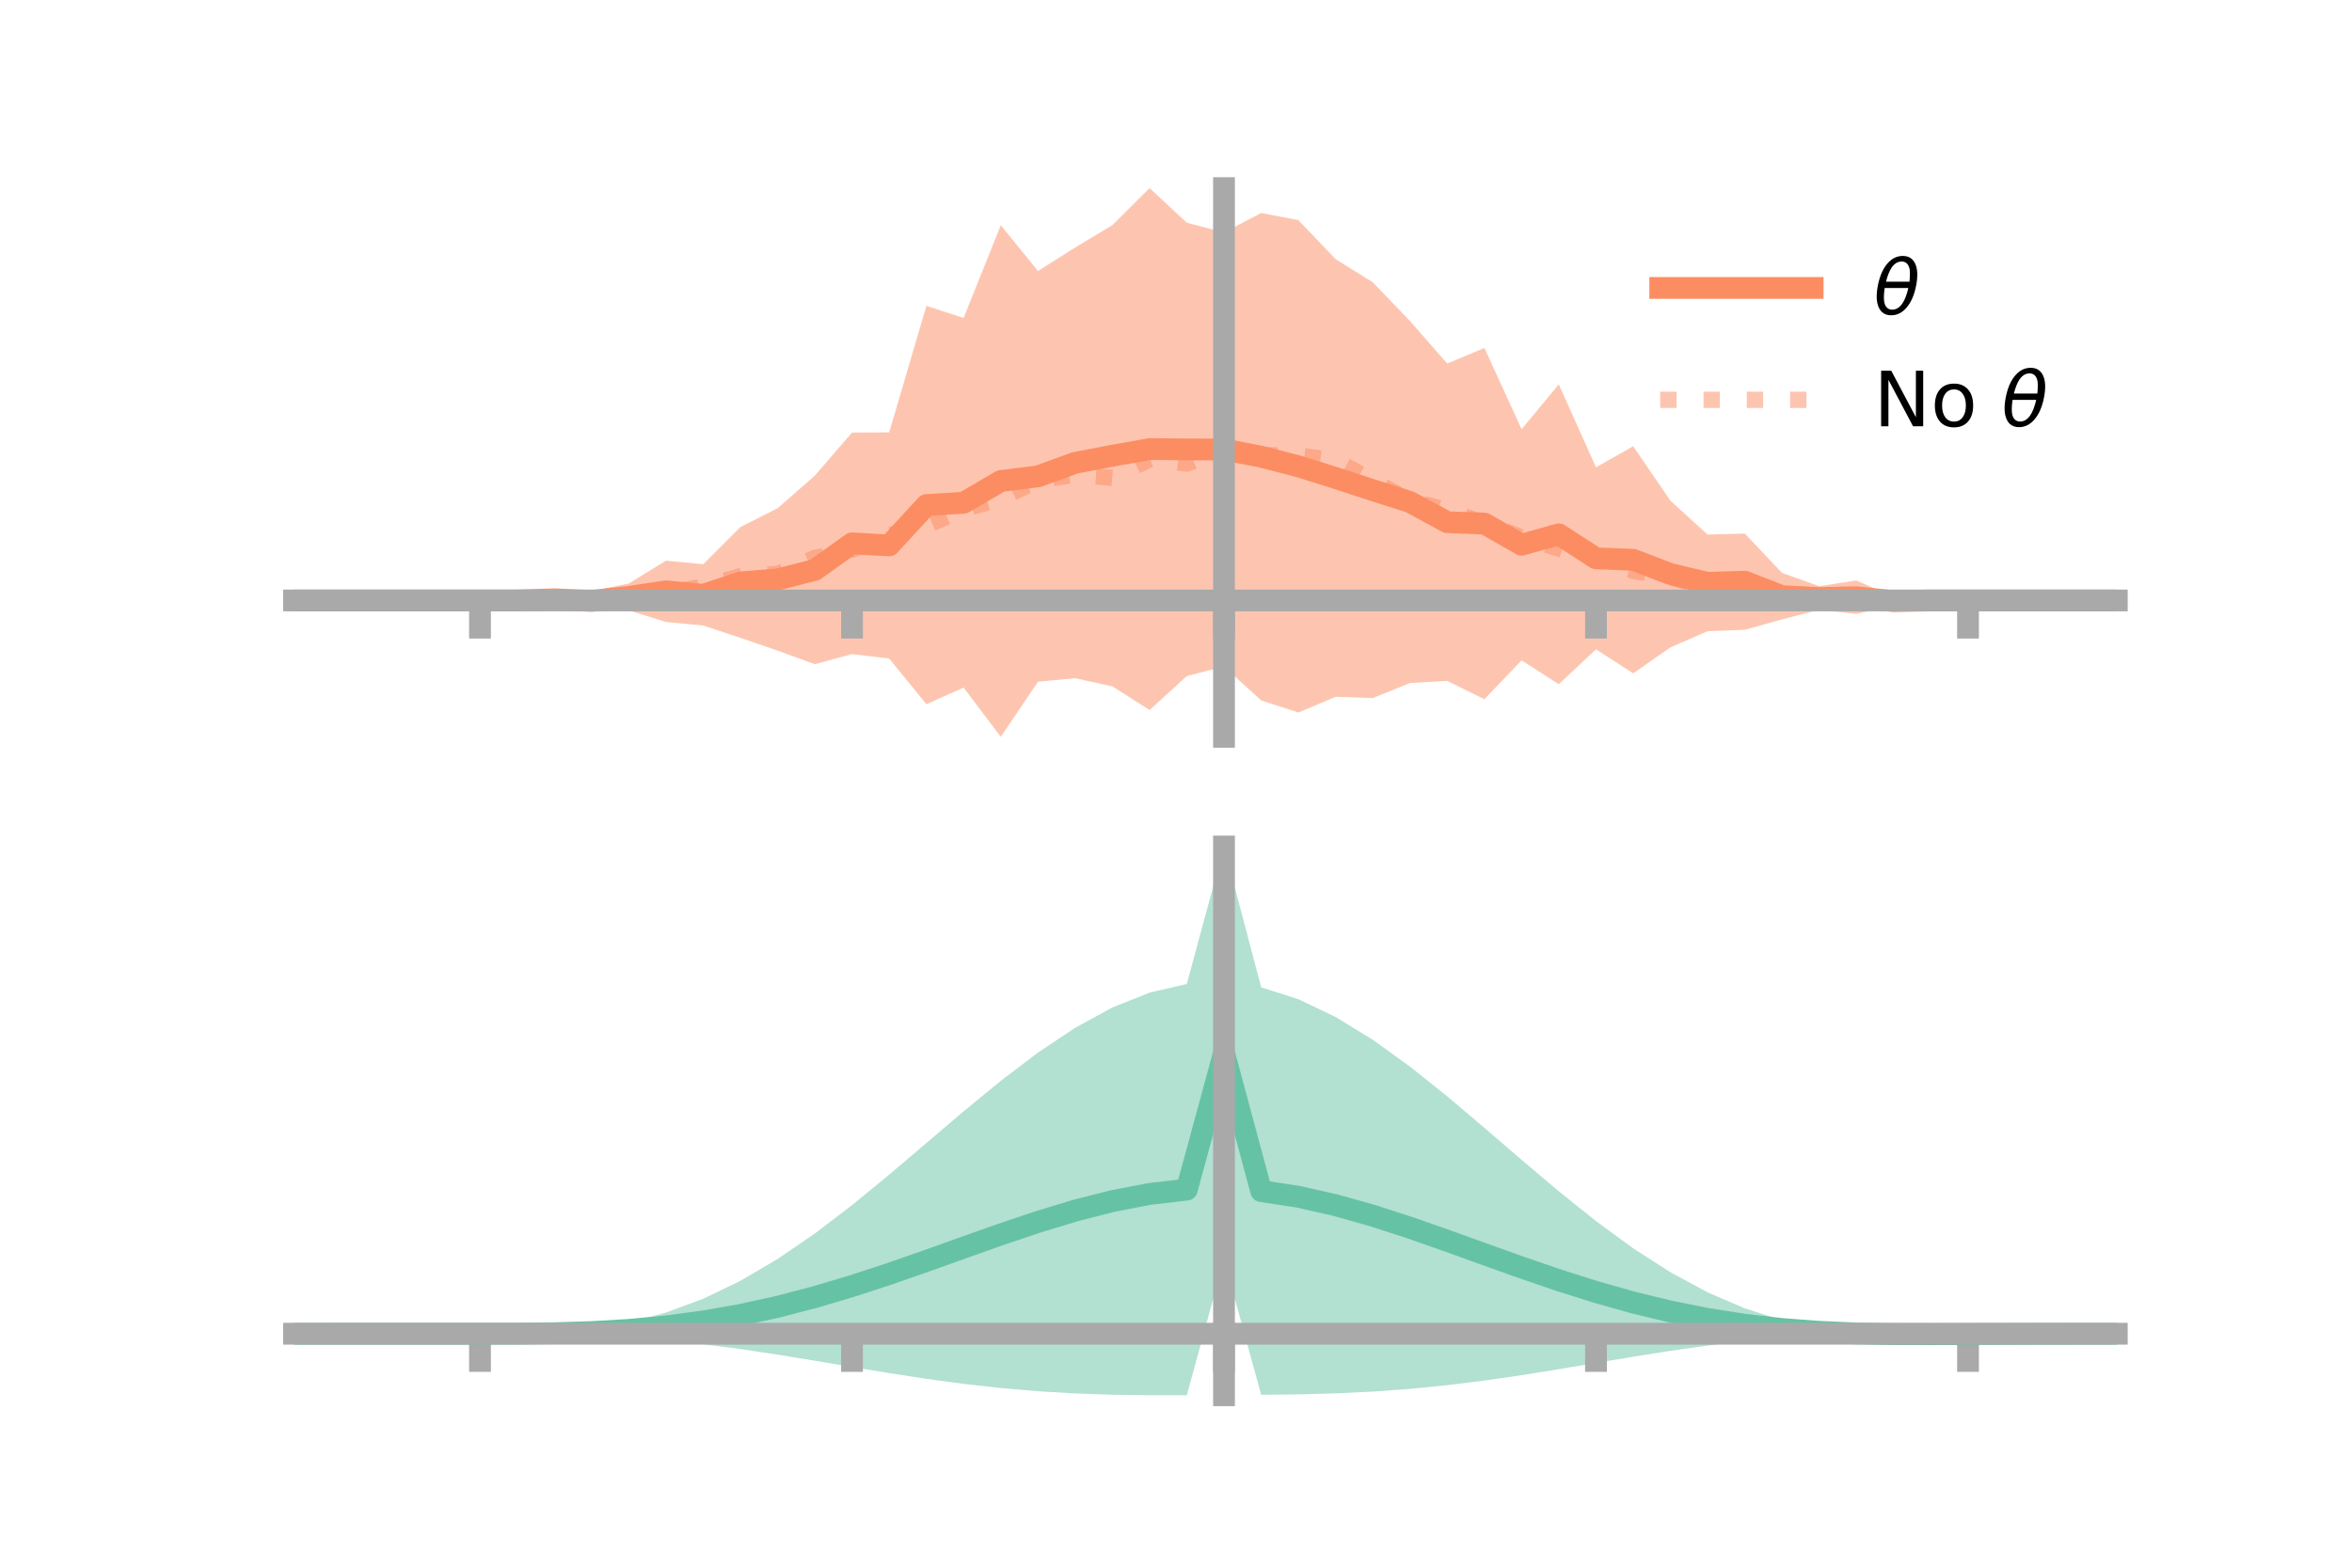 <?xml version="1.0" encoding="utf-8" standalone="no"?>
<!DOCTYPE svg PUBLIC "-//W3C//DTD SVG 1.1//EN"
  "http://www.w3.org/Graphics/SVG/1.1/DTD/svg11.dtd">
<!-- Created with matplotlib (https://matplotlib.org/) -->
<svg height="144pt" version="1.1" viewBox="0 0 216 144" width="216pt" xmlns="http://www.w3.org/2000/svg" xmlns:xlink="http://www.w3.org/1999/xlink">
 <defs>
  <style type="text/css">*{stroke-linecap:butt;stroke-linejoin:round;}</style>
 </defs>
 <g id="figure_1">
  <g id="patch_1">
   <path d="M 0 144 
L 216 144 
L 216 0 
L 0 0 
z
" style="fill:none;"/>
  </g>
  <g id="axes_1">
   <g id="patch_2">
    <path d="M 27 67.68 
L 194.4 67.68 
L 194.4 17.28 
L 27 17.28 
z
" style="fill:none;"/>
   </g>
   <g id="PolyCollection_1">
    <path clip-path="url(#p320b4c3ea9)" d="M 27 55.154 
L 27 55.154 
L 30.416 55.154 
L 33.833 55.154 
L 37.249 55.154 
L 40.665 55.154 
L 44.082 55.154 
L 47.498 55.154 
L 50.914 54.494 
L 54.331 54.304 
L 57.747 53.597 
L 61.163 51.498 
L 64.58 51.827 
L 67.996 48.411 
L 71.412 46.685 
L 74.829 43.69 
L 78.245 39.735 
L 81.661 39.713 
L 85.078 28.099 
L 88.494 29.206 
L 91.91 20.685 
L 95.327 24.893 
L 98.743 22.732 
L 102.159 20.675 
L 105.576 17.28 
L 108.992 20.457 
L 112.408 21.356 
L 115.824 19.563 
L 119.241 20.221 
L 122.657 23.803 
L 126.073 25.928 
L 129.49 29.488 
L 132.906 33.394 
L 136.322 31.959 
L 139.739 39.424 
L 143.155 35.307 
L 146.571 42.922 
L 149.988 40.991 
L 153.404 45.99 
L 156.82 49.103 
L 160.237 49.011 
L 163.653 52.623 
L 167.069 53.844 
L 170.486 53.321 
L 173.902 54.819 
L 177.318 55.154 
L 180.735 55.154 
L 184.151 55.154 
L 187.567 55.154 
L 190.984 55.154 
L 194.4 55.154 
L 194.4 55.154 
L 194.4 55.154 
L 190.984 55.154 
L 187.567 55.154 
L 184.151 55.154 
L 180.735 55.154 
L 177.318 55.154 
L 173.902 55.617 
L 170.486 56.392 
L 167.069 56.018 
L 163.653 56.893 
L 160.237 57.852 
L 156.82 57.973 
L 153.404 59.468 
L 149.988 61.848 
L 146.571 59.647 
L 143.155 62.849 
L 139.739 60.657 
L 136.322 64.228 
L 132.906 62.541 
L 129.49 62.737 
L 126.073 64.123 
L 122.657 64.005 
L 119.241 65.448 
L 115.824 64.337 
L 112.408 61.223 
L 108.992 62.099 
L 105.576 65.224 
L 102.159 63.048 
L 98.743 62.295 
L 95.327 62.618 
L 91.91 67.68 
L 88.494 63.16 
L 85.078 64.685 
L 81.661 60.493 
L 78.245 60.082 
L 74.829 61.01 
L 71.412 59.762 
L 67.996 58.587 
L 64.58 57.458 
L 61.163 57.132 
L 57.747 56.067 
L 54.331 56.092 
L 50.914 55.604 
L 47.498 55.154 
L 44.082 55.154 
L 40.665 55.154 
L 37.249 55.154 
L 33.833 55.154 
L 30.416 55.154 
L 27 55.154 
z
" style="fill:#fc8d62;fill-opacity:0.5;"/>
   </g>
   <g id="matplotlib.axis_1">
    <g id="xtick_1">
     <g id="line2d_1">
      <defs>
       <path d="M 0 0 
L 0 3.5 
" id="mfa32e785af" style="stroke:#a9a9a9;stroke-width:2;"/>
      </defs>
      <g>
       <use style="fill:#a9a9a9;stroke:#a9a9a9;stroke-width:2;" x="44.082" xlink:href="#mfa32e785af" y="55.154"/>
      </g>
     </g>
    </g>
    <g id="xtick_2">
     <g id="line2d_2">
      <g>
       <use style="fill:#a9a9a9;stroke:#a9a9a9;stroke-width:2;" x="78.245" xlink:href="#mfa32e785af" y="55.154"/>
      </g>
     </g>
    </g>
    <g id="xtick_3">
     <g id="line2d_3">
      <g>
       <use style="fill:#a9a9a9;stroke:#a9a9a9;stroke-width:2;" x="112.408" xlink:href="#mfa32e785af" y="55.154"/>
      </g>
     </g>
    </g>
    <g id="xtick_4">
     <g id="line2d_4">
      <g>
       <use style="fill:#a9a9a9;stroke:#a9a9a9;stroke-width:2;" x="146.571" xlink:href="#mfa32e785af" y="55.154"/>
      </g>
     </g>
    </g>
    <g id="xtick_5">
     <g id="line2d_5">
      <g>
       <use style="fill:#a9a9a9;stroke:#a9a9a9;stroke-width:2;" x="180.735" xlink:href="#mfa32e785af" y="55.154"/>
      </g>
     </g>
    </g>
   </g>
   <g id="matplotlib.axis_2"/>
   <g id="line2d_6">
    <path clip-path="url(#p320b4c3ea9)" d="M 27 55.154 
L 30.416 55.154 
L 33.833 55.154 
L 37.249 55.154 
L 40.665 55.154 
L 44.082 55.154 
L 47.498 55.154 
L 50.914 55.049 
L 54.331 55.198 
L 57.747 54.832 
L 61.163 54.315 
L 64.58 54.642 
L 67.996 53.499 
L 71.412 53.224 
L 74.829 52.35 
L 78.245 49.909 
L 81.661 50.103 
L 85.078 46.392 
L 88.494 46.183 
L 91.91 44.183 
L 95.327 43.755 
L 98.743 42.514 
L 102.159 41.861 
L 105.576 41.252 
L 108.992 41.278 
L 112.408 41.29 
L 115.824 41.95 
L 119.241 42.834 
L 122.657 43.904 
L 126.073 45.026 
L 129.49 46.112 
L 132.906 47.967 
L 136.322 48.093 
L 139.739 50.04 
L 143.155 49.078 
L 146.571 51.285 
L 149.988 51.419 
L 153.404 52.729 
L 156.82 53.538 
L 160.237 53.431 
L 163.653 54.758 
L 167.069 54.931 
L 170.486 54.857 
L 173.902 55.218 
L 177.318 55.154 
L 180.735 55.154 
L 184.151 55.154 
L 187.567 55.154 
L 190.984 55.154 
L 194.4 55.154 
" style="fill:none;stroke:#fc8d62;stroke-linecap:square;stroke-width:2;"/>
   </g>
   <g id="line2d_7">
    <path clip-path="url(#p320b4c3ea9)" d="M 27 55.154 
L 30.416 55.154 
L 33.833 55.154 
L 37.249 55.154 
L 40.665 55.154 
L 44.082 55.154 
L 47.498 55.151 
L 50.914 55.039 
L 54.331 55.026 
L 57.747 54.453 
L 61.163 54.476 
L 64.58 53.896 
L 67.996 52.933 
L 71.412 52.727 
L 74.829 51.253 
L 78.245 50.499 
L 81.661 49.165 
L 85.078 48.281 
L 88.494 46.777 
L 91.91 45.778 
L 95.327 44.119 
L 98.743 43.593 
L 102.159 43.888 
L 105.576 42.177 
L 108.992 42.587 
L 112.408 41.252 
L 115.824 41.804 
L 119.241 41.849 
L 122.657 42.279 
L 126.073 44.177 
L 129.49 45.985 
L 132.906 46.855 
L 136.322 48.083 
L 139.739 49.346 
L 143.155 50.392 
L 146.571 51.415 
L 149.988 52.438 
L 153.404 53.013 
L 156.82 53.979 
L 160.237 53.868 
L 163.653 54.494 
L 167.069 54.999 
L 170.486 54.9 
L 173.902 55.163 
L 177.318 55.151 
L 180.735 55.154 
L 184.151 55.154 
L 187.567 55.154 
L 190.984 55.154 
L 194.4 55.154 
" style="fill:none;stroke:#fc8d62;stroke-dasharray:1.5,2.475;stroke-dashoffset:0;stroke-opacity:0.5;stroke-width:1.5;"/>
   </g>
   <g id="patch_3">
    <path d="M 112.408 67.68 
L 112.408 17.28 
" style="fill:none;stroke:#a9a9a9;stroke-linecap:square;stroke-linejoin:miter;stroke-width:2;"/>
   </g>
   <g id="patch_4">
    <path d="M 194.4 67.68 
L 194.4 17.28 
" style="fill:none;"/>
   </g>
   <g id="patch_5">
    <path d="M 27 55.154 
L 194.4 55.154 
" style="fill:none;stroke:#a9a9a9;stroke-linecap:square;stroke-linejoin:miter;stroke-width:2;"/>
   </g>
   <g id="patch_6">
    <path d="M 27 17.28 
L 194.4 17.28 
" style="fill:none;"/>
   </g>
   <g id="legend_1">
    <g id="line2d_8">
     <path d="M 152.47 26.449 
L 166.47 26.449 
" style="fill:none;stroke:#fc8d62;stroke-linecap:square;stroke-width:2;"/>
    </g>
    <g id="line2d_9"/>
    <g id="text_1">
     <!-- $\theta$ -->
     <g transform="translate(172.07 28.899)scale(0.07 -0.07)">
      <defs>
       <path d="M 45.516 34.672 
L 14.453 34.672 
Q 12.359 20.062 14.5 13.875 
Q 17.188 6.25 24.469 6.25 
Q 31.781 6.25 37.359 13.922 
Q 42.234 20.656 45.516 34.672 
z
M 47.016 42.969 
Q 48.344 56.844 46.625 61.719 
Q 43.953 69.438 36.766 69.438 
Q 29.297 69.438 23.828 61.812 
Q 19.531 55.672 16.156 42.969 
z
M 38.188 76.766 
Q 49.906 76.766 54.594 66.406 
Q 59.281 56.109 55.719 37.844 
Q 52.203 19.625 43.453 9.281 
Q 34.766 -1.125 23.047 -1.125 
Q 11.281 -1.125 6.641 9.281 
Q 2 19.625 5.516 37.844 
Q 9.078 56.109 17.719 66.406 
Q 26.422 76.766 38.188 76.766 
z
" id="DejaVuSans-Oblique-952"/>
      </defs>
      <use transform="translate(0 0.234)" xlink:href="#DejaVuSans-Oblique-952"/>
     </g>
    </g>
    <g id="line2d_10">
     <path d="M 152.47 36.724 
L 166.47 36.724 
" style="fill:none;stroke:#fc8d62;stroke-dasharray:1.5,2.475;stroke-dashoffset:0;stroke-opacity:0.5;stroke-width:1.5;"/>
    </g>
    <g id="line2d_11"/>
    <g id="text_2">
     <!-- No $\theta$ -->
     <g transform="translate(172.07 39.174)scale(0.07 -0.07)">
      <defs>
       <path d="M 9.812 72.906 
L 23.094 72.906 
L 55.422 11.922 
L 55.422 72.906 
L 64.984 72.906 
L 64.984 0 
L 51.703 0 
L 19.391 60.984 
L 19.391 0 
L 9.812 0 
z
" id="DejaVuSans-78"/>
       <path d="M 30.609 48.391 
Q 23.391 48.391 19.188 42.75 
Q 14.984 37.109 14.984 27.297 
Q 14.984 17.484 19.156 11.844 
Q 23.344 6.203 30.609 6.203 
Q 37.797 6.203 41.984 11.859 
Q 46.188 17.531 46.188 27.297 
Q 46.188 37.016 41.984 42.703 
Q 37.797 48.391 30.609 48.391 
z
M 30.609 56 
Q 42.328 56 49.016 48.375 
Q 55.719 40.766 55.719 27.297 
Q 55.719 13.875 49.016 6.219 
Q 42.328 -1.422 30.609 -1.422 
Q 18.844 -1.422 12.172 6.219 
Q 5.516 13.875 5.516 27.297 
Q 5.516 40.766 12.172 48.375 
Q 18.844 56 30.609 56 
z
" id="DejaVuSans-111"/>
       <path id="DejaVuSans-32"/>
      </defs>
      <use transform="translate(0 0.234)" xlink:href="#DejaVuSans-78"/>
      <use transform="translate(74.805 0.234)" xlink:href="#DejaVuSans-111"/>
      <use transform="translate(135.986 0.234)" xlink:href="#DejaVuSans-32"/>
      <use transform="translate(167.773 0.234)" xlink:href="#DejaVuSans-Oblique-952"/>
     </g>
    </g>
   </g>
  </g>
  <g id="axes_2">
   <g id="patch_7">
    <path d="M 27 128.16 
L 194.4 128.16 
L 194.4 77.76 
L 27 77.76 
z
" style="fill:none;"/>
   </g>
   <g id="PolyCollection_2">
    <path clip-path="url(#p85d3f7a1e1)" d="M 27 122.513 
L 27 122.507 
L 30.416 122.509 
L 33.833 122.509 
L 37.249 122.509 
L 40.665 122.509 
L 44.082 122.509 
L 47.498 122.492 
L 50.914 122.371 
L 54.331 122.058 
L 57.747 121.476 
L 61.163 120.568 
L 64.58 119.297 
L 67.996 117.652 
L 71.412 115.644 
L 74.829 113.307 
L 78.245 110.7 
L 81.661 107.898 
L 85.078 104.993 
L 88.494 102.084 
L 91.91 99.279 
L 95.327 96.685 
L 98.743 94.407 
L 102.159 92.542 
L 105.576 91.178 
L 108.992 90.385 
L 112.408 77.76 
L 115.824 90.695 
L 119.241 91.783 
L 122.657 93.416 
L 126.073 95.511 
L 129.49 97.976 
L 132.906 100.707 
L 136.322 103.597 
L 139.739 106.539 
L 143.155 109.426 
L 146.571 112.164 
L 149.988 114.666 
L 153.404 116.863 
L 156.82 118.71 
L 160.237 120.179 
L 163.653 121.27 
L 167.069 122.002 
L 170.486 122.386 
L 173.902 122.43 
L 177.318 122.437 
L 180.735 122.459 
L 184.151 122.478 
L 187.567 122.491 
L 190.984 122.499 
L 194.4 122.505 
L 194.4 122.518 
L 194.4 122.518 
L 190.984 122.528 
L 187.567 122.547 
L 184.151 122.578 
L 180.735 122.625 
L 177.318 122.678 
L 173.902 122.667 
L 170.486 122.581 
L 167.069 122.666 
L 163.653 122.879 
L 160.237 123.192 
L 156.82 123.597 
L 153.404 124.08 
L 149.988 124.621 
L 146.571 125.193 
L 143.155 125.768 
L 139.739 126.316 
L 136.322 126.812 
L 132.906 127.236 
L 129.49 127.575 
L 126.073 127.824 
L 122.657 127.988 
L 119.241 128.079 
L 115.824 128.119 
L 112.408 115.679 
L 108.992 128.158 
L 105.576 128.16 
L 102.159 128.113 
L 98.743 127.995 
L 95.327 127.792 
L 91.91 127.498 
L 88.494 127.115 
L 85.078 126.652 
L 81.661 126.127 
L 78.245 125.564 
L 74.829 124.989 
L 71.412 124.431 
L 67.996 123.918 
L 64.58 123.472 
L 61.163 123.109 
L 57.747 122.838 
L 54.331 122.657 
L 50.914 122.556 
L 47.498 122.516 
L 44.082 122.509 
L 40.665 122.509 
L 37.249 122.509 
L 33.833 122.51 
L 30.416 122.51 
L 27 122.513 
z
" style="fill:#66c2a5;fill-opacity:0.5;"/>
   </g>
   <g id="matplotlib.axis_3">
    <g id="xtick_6">
     <g id="line2d_12">
      <g>
       <use style="fill:#a9a9a9;stroke:#a9a9a9;stroke-width:2;" x="44.082" xlink:href="#mfa32e785af" y="122.509"/>
      </g>
     </g>
    </g>
    <g id="xtick_7">
     <g id="line2d_13">
      <g>
       <use style="fill:#a9a9a9;stroke:#a9a9a9;stroke-width:2;" x="78.245" xlink:href="#mfa32e785af" y="122.509"/>
      </g>
     </g>
    </g>
    <g id="xtick_8">
     <g id="line2d_14">
      <g>
       <use style="fill:#a9a9a9;stroke:#a9a9a9;stroke-width:2;" x="112.408" xlink:href="#mfa32e785af" y="122.509"/>
      </g>
     </g>
    </g>
    <g id="xtick_9">
     <g id="line2d_15">
      <g>
       <use style="fill:#a9a9a9;stroke:#a9a9a9;stroke-width:2;" x="146.571" xlink:href="#mfa32e785af" y="122.509"/>
      </g>
     </g>
    </g>
    <g id="xtick_10">
     <g id="line2d_16">
      <g>
       <use style="fill:#a9a9a9;stroke:#a9a9a9;stroke-width:2;" x="180.735" xlink:href="#mfa32e785af" y="122.509"/>
      </g>
     </g>
    </g>
   </g>
   <g id="matplotlib.axis_4"/>
   <g id="line2d_17">
    <path clip-path="url(#p85d3f7a1e1)" d="M 27 122.51 
L 30.416 122.51 
L 33.833 122.509 
L 37.249 122.509 
L 40.665 122.509 
L 44.082 122.509 
L 47.498 122.504 
L 50.914 122.463 
L 54.331 122.357 
L 57.747 122.157 
L 61.163 121.838 
L 64.58 121.384 
L 67.996 120.785 
L 71.412 120.037 
L 74.829 119.148 
L 78.245 118.132 
L 81.661 117.013 
L 85.078 115.822 
L 88.494 114.599 
L 91.91 113.388 
L 95.327 112.238 
L 98.743 111.201 
L 102.159 110.328 
L 105.576 109.669 
L 108.992 109.272 
L 112.408 96.72 
L 115.824 109.407 
L 119.241 109.931 
L 122.657 110.702 
L 126.073 111.668 
L 129.49 112.775 
L 132.906 113.971 
L 136.322 115.205 
L 139.739 116.427 
L 143.155 117.597 
L 146.571 118.678 
L 149.988 119.643 
L 153.404 120.472 
L 156.82 121.153 
L 160.237 121.686 
L 163.653 122.075 
L 167.069 122.334 
L 170.486 122.484 
L 173.902 122.548 
L 177.318 122.557 
L 180.735 122.542 
L 184.151 122.528 
L 187.567 122.519 
L 190.984 122.514 
L 194.4 122.511 
" style="fill:none;stroke:#66c2a5;stroke-linecap:square;stroke-width:2;"/>
   </g>
   <g id="patch_8">
    <path d="M 112.408 128.16 
L 112.408 77.76 
" style="fill:none;stroke:#a9a9a9;stroke-linecap:square;stroke-linejoin:miter;stroke-width:2;"/>
   </g>
   <g id="patch_9">
    <path d="M 194.4 128.16 
L 194.4 77.76 
" style="fill:none;"/>
   </g>
   <g id="patch_10">
    <path d="M 27 122.509 
L 194.4 122.509 
" style="fill:none;stroke:#a9a9a9;stroke-linecap:square;stroke-linejoin:miter;stroke-width:2;"/>
   </g>
   <g id="patch_11">
    <path d="M 27 77.76 
L 194.4 77.76 
" style="fill:none;"/>
   </g>
  </g>
 </g>
 <defs>
  <clipPath id="p320b4c3ea9">
   <rect height="50.4" width="167.4" x="27" y="17.28"/>
  </clipPath>
  <clipPath id="p85d3f7a1e1">
   <rect height="50.4" width="167.4" x="27" y="77.76"/>
  </clipPath>
 </defs>
</svg>
